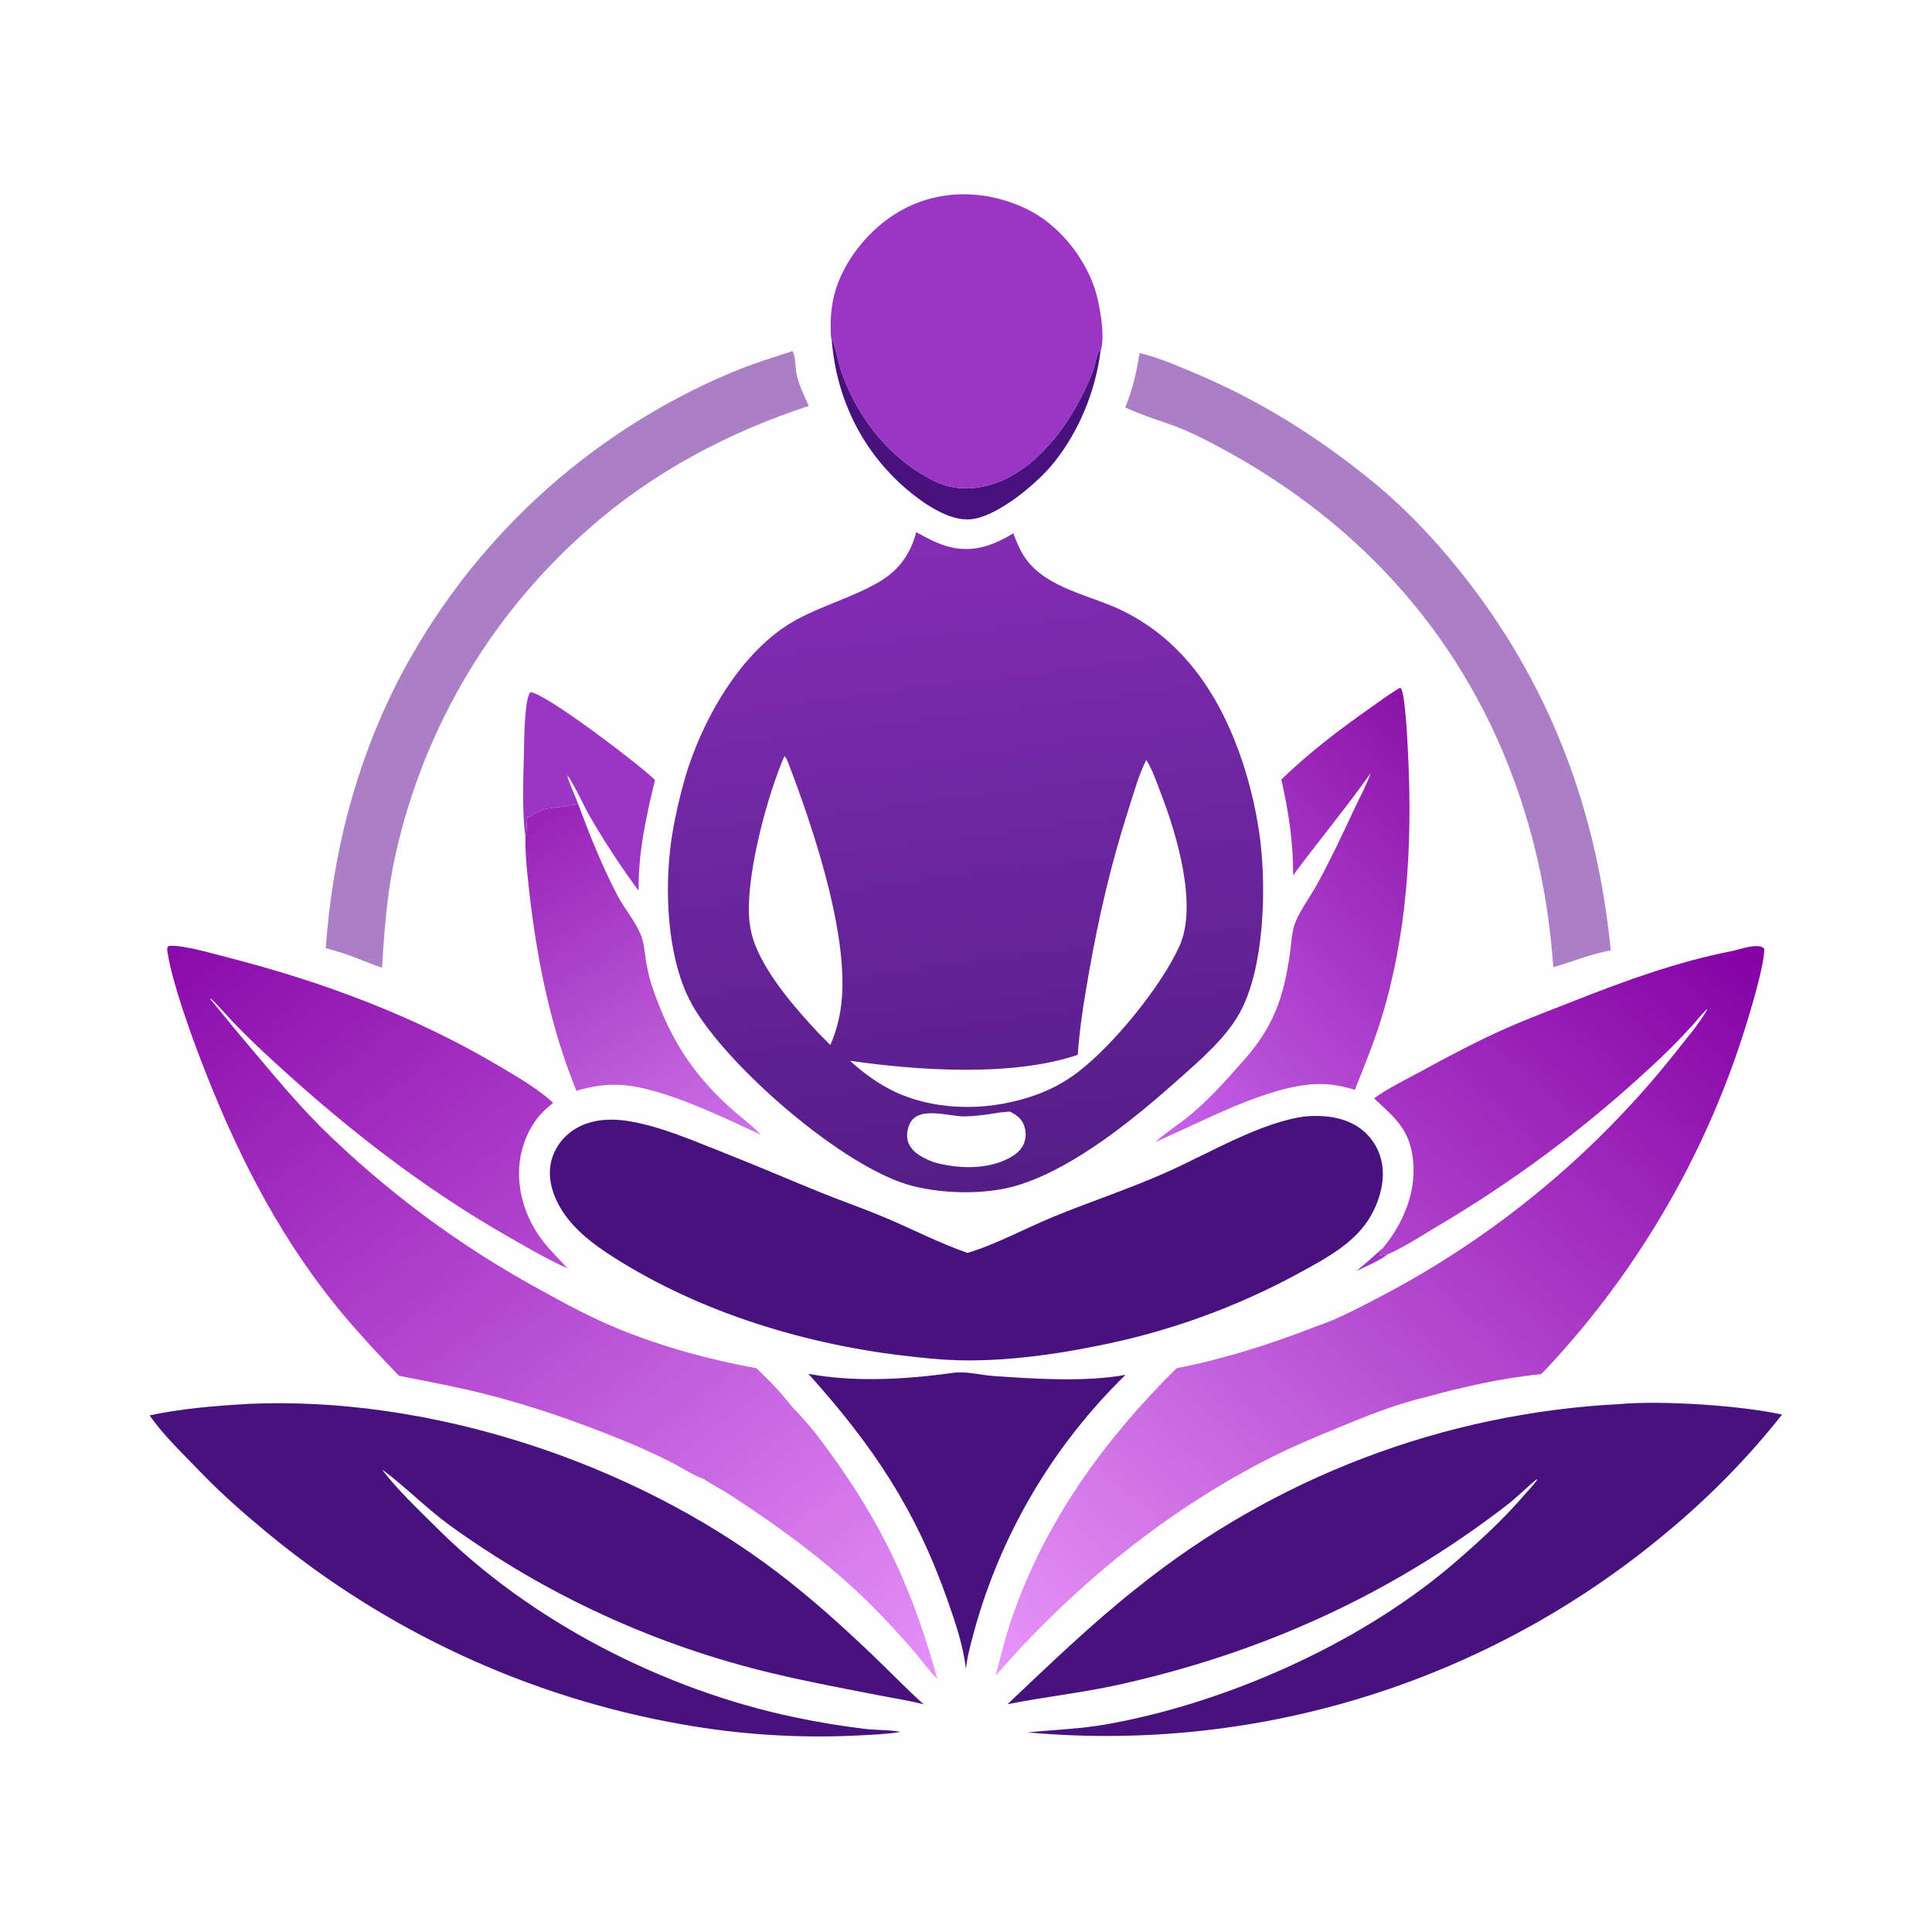 <?xml version="1.0" encoding="utf-8" ?>
<svg xmlns="http://www.w3.org/2000/svg" xmlns:xlink="http://www.w3.org/1999/xlink" width="1024" height="1024">
	<path fill="#FEFEFE" d="M0 0L1024 0L1024 1024L0 1024L0 0Z"/>
	<path fill="#9A35C5" d="M718.877 673.671C723.7 669.768 728.311 665.663 732.923 661.515L732.648 662.287C732.253 663.369 731.729 664.37 731.193 665.387C732.684 665.394 733.972 664.797 735.529 664.821C730.662 668.495 724.391 671.068 718.877 673.671Z"/>
	<path fill="#47117E" d="M440.856 180.376L441.239 179.962C443.299 186.077 444.246 192.364 446.507 198.517C455.397 222.717 472.065 243.545 495.382 255.025C505.405 259.96 516.729 259.828 527.158 256.214C548.965 248.657 565.113 227.177 574.751 207.147Q577.351 201.732 579.436 196.098C580.566 192.99 581.11 187.947 582.899 185.396L583.258 186.354C580.607 207.302 571.934 228.472 558.711 245.057C550.003 255.979 528.746 273.935 514.446 275.238C502.741 276.304 488.75 266.324 480.376 259.161C456.842 239.031 443.287 211.068 440.856 180.376Z"/>
	<path fill="#9A35C5" d="M278.476 443.26C276.669 431.611 277.353 411.885 277.675 399.671C277.816 394.32 277.844 369.993 281.145 366.865C289.219 367.343 340.337 406.388 347.156 413.403C342.424 433.067 338.262 451.716 338.467 472.098C329.308 459.656 320.621 446.528 312.894 433.155C308.724 425.938 305.458 417.797 300.763 410.924C300.389 411.993 305.536 423.672 306.359 425.854C305.285 426.553 304.734 426.572 303.489 426.655C301.95 426.758 300.446 427.292 298.913 427.504C293.47 428.257 288.159 428.088 283.397 431.278C282.681 431.758 280.932 433.31 280.06 432.727L279.781 433.445L279.701 432.805C278.595 436.318 279.727 439.772 278.476 443.26Z"/>
	<defs>
		<linearGradient id="gradient_0" gradientUnits="userSpaceOnUse" x1="268.125" y1="439.204" x2="371.143" y2="611.373">
			<stop offset="0" stop-color="#9722B6"/>
			<stop offset="1" stop-color="#CB6FE5"/>
		</linearGradient>
	</defs>
	<path fill="url(#gradient_0)" d="M278.476 443.26C279.727 439.772 278.595 436.318 279.701 432.805L279.781 433.445L280.06 432.727C280.932 433.31 282.681 431.758 283.397 431.278C288.159 428.088 293.47 428.257 298.913 427.504C300.446 427.292 301.95 426.758 303.489 426.655C304.734 426.572 305.285 426.553 306.359 425.854C312.395 442.276 319.012 458.742 327.086 474.279C330.802 481.43 336.569 488.017 339.62 495.403C341.533 500.035 341.735 505.573 342.584 510.494Q343.835 517.872 346.347 524.922C355.196 550.207 366.416 568.147 386.092 586.319C391.647 591.449 398.085 595.966 403.243 601.441C382.762 592.009 351.239 576.451 329.326 575.052C321.049 574.523 313.43 575.773 305.524 578.139C291.819 544.823 284.427 507.835 280.472 472.123C279.424 462.666 278.301 452.775 278.476 443.26Z"/>
	<path fill="#47117E" d="M504.827 727.689C511.87 726.591 519.607 728.839 526.691 729.326C548.421 730.819 575.141 732.6 596.555 728.713Q592.737 732.432 589.053 736.283Q585.37 740.135 581.825 744.114Q578.279 748.094 574.877 752.196Q571.475 756.299 568.22 760.519Q564.965 764.739 561.862 769.072Q558.758 773.405 555.81 777.844Q552.861 782.284 550.072 786.825Q547.283 791.367 544.656 796.004Q542.028 800.641 539.567 805.368Q537.106 810.095 534.813 814.907Q532.521 819.718 530.4 824.607Q528.279 829.497 526.332 834.458Q524.386 839.42 522.616 844.447Q520.846 849.474 519.255 854.561Q517.664 859.647 516.254 864.787Q514.844 869.927 513.617 875.113C512.824 878.173 512.401 881.297 511.926 884.419C510.613 872.393 506.292 859.737 502.292 848.353C485.221 799.775 462.668 766.249 428.471 728.171C453.149 732.703 480.102 731.109 504.827 727.689Z"/>
	<defs>
		<linearGradient id="gradient_1" gradientUnits="userSpaceOnUse" x1="785.992" y1="415.872" x2="603.178" y2="580.8">
			<stop offset="0" stop-color="#8B13A8"/>
			<stop offset="1" stop-color="#C661E7"/>
		</linearGradient>
	</defs>
	<path fill="url(#gradient_1)" d="M742.126 364.497C742.49 364.72 742.741 365.063 742.895 365.465C745.037 371.033 746.083 394.98 746.401 401.822C748.552 448.003 745.845 495.213 732.208 539.662C728.253 552.552 723.043 565.104 718.101 577.642C711.728 575.689 705.368 574.416 698.681 574.56C671.926 575.134 636.987 594.769 612.302 605.3C618.442 599.894 625.542 595.468 631.823 590.163C642.094 581.491 650.774 571.506 659.662 561.476C675.055 543.95 680.301 528.696 683.637 505.848C684.473 500.117 684.561 493.24 686.94 487.924C689.929 481.245 694.542 475.111 698.081 468.689C705.326 455.544 711.682 441.847 718.061 428.268C720.904 422.218 724.296 416.112 726.445 409.797C713.418 428.288 698.794 445.754 685.364 463.977C685.523 446.801 682.962 429.846 679.124 413.151C693.738 398.997 710.188 386.476 726.823 374.815C731.832 371.303 736.804 367.521 742.126 364.497Z"/>
	<path fill="#AB7FC6" d="M603.963 187.151C613.268 189.231 622.217 193.135 630.996 196.779C666.614 211.562 698.073 231.12 727.845 255.519C746.872 271.113 764.021 289.773 778.971 309.272C823.072 366.791 846.667 431.823 853.729 503.679C849.079 504.534 844.646 505.85 840.13 507.219Q831.757 510.078 823.292 512.65C820.817 478.327 814.337 445.963 802.486 413.603C773.074 333.291 716.505 273.168 640.959 234.202C635.078 231.168 629.125 228.269 622.923 225.944C614.415 222.755 605.438 220.188 597.226 216.31L596.422 215.925C600.277 206.461 602.45 197.212 603.963 187.151Z"/>
	<path fill="#AB7FC6" d="M420.043 186.088C421.803 188.819 421.472 195.263 422.276 198.661C423.63 204.384 426.204 209.841 428.689 215.144C386.031 229.115 345.942 250.338 312.155 280.17Q309.671 282.341 307.232 284.562Q304.793 286.784 302.4 289.055Q300.008 291.326 297.662 293.645Q295.316 295.964 293.018 298.331Q290.72 300.698 288.471 303.112Q286.222 305.525 284.023 307.984Q281.824 310.443 279.675 312.947Q277.527 315.45 275.43 317.997Q273.334 320.544 271.29 323.134Q269.246 325.723 267.255 328.354Q265.265 330.984 263.328 333.655Q261.392 336.326 259.511 339.036Q257.629 341.746 255.804 344.494Q253.979 347.242 252.21 350.027Q250.441 352.811 248.73 355.632Q247.019 358.452 245.366 361.307Q243.712 364.161 242.118 367.049Q240.523 369.938 238.989 372.858Q237.454 375.778 235.979 378.729Q234.504 381.679 233.09 384.66Q231.676 387.64 230.323 390.649Q228.97 393.658 227.679 396.694Q226.388 399.73 225.16 402.791Q223.931 405.853 222.765 408.939Q221.6 412.025 220.498 415.134Q219.396 418.244 218.357 421.375Q217.319 424.506 216.345 427.658Q215.371 430.81 214.462 433.981Q213.553 437.152 212.709 440.342Q211.865 443.531 211.086 446.736Q210.307 449.942 209.595 453.163Q208.882 456.384 208.235 459.619C204.844 477.229 203.578 495.09 202.474 512.958C197.239 511.087 192.063 508.998 186.873 507.001C182.269 505.209 177.397 503.937 172.667 502.503C176.197 452.928 188.279 405.371 210.867 360.997Q212.625 357.588 214.456 354.218Q216.287 350.849 218.191 347.52Q220.095 344.19 222.071 340.903Q224.047 337.616 226.094 334.373Q228.141 331.13 230.258 327.932Q232.375 324.734 234.561 321.582Q236.747 318.431 239.001 315.328Q241.255 312.225 243.576 309.172Q245.897 306.118 248.284 303.116Q250.67 300.114 253.122 297.165Q255.573 294.215 258.088 291.319Q260.603 288.424 263.18 285.584Q265.757 282.743 268.396 279.96Q271.034 277.176 273.732 274.451Q276.43 271.725 279.187 269.059Q281.944 266.393 284.758 263.787Q287.572 261.181 290.442 258.637Q293.312 256.093 296.237 253.612Q299.161 251.131 302.139 248.714Q305.117 246.297 308.147 243.946Q311.177 241.594 314.257 239.309Q317.337 237.024 320.466 234.806Q323.595 232.589 326.772 230.44Q329.948 228.29 333.171 226.211Q336.393 224.131 339.66 222.122Q342.927 220.113 346.237 218.175Q349.546 216.238 352.898 214.373Q356.249 212.507 359.64 210.715Q363.03 208.924 366.459 207.206Q369.888 205.488 373.354 203.845Q376.82 202.202 380.32 200.635Q383.82 199.068 387.354 197.577C398.025 193.075 409.038 189.659 420.043 186.088Z"/>
	<path fill="#9A35C5" d="M440.856 180.376C440.206 178.591 440.35 176.42 440.3 174.522C440.041 164.711 441.555 155.249 445.698 146.298C453.872 128.633 469.338 113.469 487.758 106.911C506.314 100.306 526.315 102.256 543.947 110.664C560.47 118.543 573.887 134.959 579.95 152.088C582.699 159.855 586.125 178.585 583.258 186.354L582.899 185.396C581.11 187.947 580.566 192.99 579.436 196.098Q577.351 201.732 574.751 207.147C565.113 227.177 548.965 248.657 527.158 256.214C516.729 259.828 505.405 259.96 495.382 255.025C472.065 243.545 455.397 222.717 446.507 198.517C444.246 192.364 443.299 186.077 441.239 179.962L440.856 180.376Z"/>
	<path fill="#47117E" d="M129.79 744.212C130.361 744.162 130.926 744.115 131.499 744.089C227.902 739.71 335.226 774.996 411.815 833.221C429.917 846.983 446.732 862.144 463.148 877.856C471.967 886.299 480.453 895.136 489.525 903.306C481.837 901.355 473.884 900.14 466.097 898.61C447.318 894.92 428.317 891.425 409.706 886.955Q403.923 885.583 398.175 884.069Q392.428 882.555 386.719 880.9Q381.011 879.245 375.345 877.449Q369.679 875.653 364.059 873.719Q358.44 871.784 352.869 869.711Q347.299 867.638 341.781 865.429Q336.263 863.219 330.802 860.874Q325.34 858.53 319.938 856.051Q314.536 853.572 309.197 850.961Q303.858 848.349 298.585 845.607Q293.311 842.865 288.108 839.994Q282.904 837.122 277.772 834.123Q272.64 831.125 267.584 828Q262.528 824.876 257.551 821.628Q252.573 818.38 247.677 815.01Q242.781 811.64 237.97 808.15C225.784 799.213 215.217 788.356 203.191 779.348L202.499 778.834C209.472 788.429 222.493 800.883 231.179 809.468C281.012 859.429 352.094 895.724 421.063 910.165Q439.575 914.06 458.352 916.353C464.56 917.054 471.24 916.754 477.318 917.939C469.659 919.212 461.846 919.488 454.101 919.861Q442.451 920.425 430.788 920.333Q419.125 920.241 407.486 919.492Q395.847 918.744 384.268 917.342Q372.69 915.94 361.208 913.889Q357.436 913.224 353.675 912.498Q349.914 911.772 346.165 910.985Q342.416 910.198 338.68 909.35Q334.945 908.503 331.223 907.595Q327.502 906.687 323.796 905.719Q320.09 904.751 316.4 903.723Q312.71 902.695 309.037 901.608Q305.364 900.52 301.709 899.374Q298.054 898.227 294.418 897.021Q290.783 895.815 287.167 894.551Q283.551 893.286 279.956 891.963Q276.361 890.641 272.788 889.26Q269.215 887.879 265.665 886.44Q262.115 885.002 258.589 883.506Q255.062 882.01 251.561 880.457Q248.059 878.905 244.583 877.295Q241.107 875.686 237.657 874.021Q234.208 872.356 230.785 870.635Q227.363 868.914 223.969 867.138Q220.575 865.362 217.211 863.531Q213.846 861.701 210.511 859.816Q207.177 857.931 203.873 855.992Q200.569 854.053 197.298 852.061Q194.026 850.069 190.787 848.025Q187.547 845.98 184.342 843.883Q181.136 841.786 177.965 839.638Q174.793 837.489 171.657 835.29Q168.521 833.09 165.421 830.84Q162.321 828.591 159.258 826.291Q156.195 823.991 153.169 821.642Q150.143 819.293 147.156 816.895Q144.169 814.497 141.221 812.051C128.992 801.923 117.26 791.665 106.26 780.203C97.072 770.629 86.892 761.092 79.296 750.184C95.74 746.668 113.021 745.195 129.79 744.212Z"/>
	<path fill="#47117E" d="M858.154 744.211C880.654 742.176 922.422 744.886 944.539 749.751C926.535 772.595 905.328 794.119 882.881 812.62Q878.52 816.262 874.071 819.796Q869.621 823.329 865.087 826.752Q860.552 830.176 855.934 833.486Q851.317 836.797 846.62 839.993Q841.922 843.19 837.147 846.27Q832.373 849.35 827.524 852.311Q822.675 855.273 817.755 858.115Q812.835 860.956 807.847 863.676Q802.858 866.396 797.804 868.992Q792.751 871.589 787.634 874.06Q782.518 876.532 777.343 878.877Q772.168 881.222 766.937 883.439Q761.705 885.656 756.421 887.744Q751.137 889.832 745.803 891.79Q740.469 893.747 735.089 895.573Q729.708 897.399 724.285 899.092Q718.861 900.785 713.397 902.344Q707.934 903.903 702.434 905.328Q696.933 906.753 691.4 908.042Q685.866 909.33 680.302 910.483Q674.739 911.636 669.149 912.651Q663.558 913.667 657.945 914.545Q652.331 915.422 646.698 916.162Q641.064 916.902 635.415 917.503Q629.765 918.104 624.102 918.566Q618.439 919.028 612.766 919.351Q607.094 919.673 601.415 919.857Q595.736 920.04 590.054 920.083Q584.373 920.127 578.692 920.031Q573.011 919.935 567.334 919.7Q561.657 919.464 555.988 919.089Q550.318 918.714 544.66 918.2C558.615 916.827 572.497 916.392 586.359 913.939C648.904 902.872 718.398 872.147 767.277 831.406C781.902 819.029 796.566 805.778 808.99 791.146C810.778 789.04 812.776 787.138 814.365 784.87C814.717 784.367 814.646 784.635 814.538 784.005C809.004 788.484 804.057 793.608 798.382 797.973C736.764 845.354 668.835 876.083 593.043 892.908C573.595 897.225 553.561 899.36 533.982 903.266C556.517 882.004 578.591 860.61 602.96 841.374Q606.344 838.661 609.78 836.015Q613.216 833.369 616.702 830.79Q620.189 828.212 623.726 825.702Q627.262 823.191 630.847 820.751Q634.432 818.31 638.063 815.94Q641.695 813.569 645.372 811.27Q649.049 808.971 652.771 806.744Q656.492 804.517 660.256 802.363Q664.02 800.209 667.825 798.129Q671.631 796.048 675.476 794.043Q679.321 792.037 683.204 790.107Q687.088 788.176 691.008 786.322Q694.929 784.468 698.885 782.691Q702.84 780.913 706.83 779.213Q710.82 777.513 714.842 775.891Q718.864 774.27 722.917 772.726Q726.97 771.183 731.052 769.719Q735.134 768.256 739.245 766.872Q743.354 765.488 747.491 764.184Q751.627 762.881 755.788 761.658Q759.949 760.435 764.133 759.294Q768.317 758.153 772.522 757.093Q776.727 756.034 780.953 755.056Q785.178 754.079 789.421 753.184Q793.665 752.29 797.925 751.478Q802.185 750.666 806.46 749.937Q810.735 749.208 815.024 748.563Q819.312 747.918 823.613 747.357Q827.913 746.795 832.223 746.318Q836.534 745.84 840.853 745.447Q845.171 745.054 849.497 744.745Q853.823 744.436 858.154 744.211Z"/>
	<path fill="#47117E" d="M692.232 591.679C701.56 590.987 711.165 591.914 719.279 596.949Q719.893 597.338 720.486 597.756Q721.08 598.175 721.652 598.622Q722.224 599.069 722.774 599.545Q723.323 600.02 723.848 600.522Q724.373 601.024 724.873 601.551Q725.373 602.078 725.845 602.63Q726.318 603.181 726.763 603.755Q727.208 604.33 727.624 604.925Q728.04 605.521 728.426 606.136Q728.812 606.751 729.167 607.385Q729.521 608.019 729.844 608.669Q730.167 609.32 730.458 609.986Q730.748 610.652 731.005 611.331Q731.262 612.01 731.485 612.702Q731.708 613.393 731.897 614.095Q732.085 614.796 732.239 615.506C734.555 626.061 730.809 638.146 724.984 646.971C716.893 659.227 703.016 666.826 690.428 673.716Q683.996 677.266 677.429 680.561Q670.863 683.855 664.172 686.89Q657.481 689.925 650.677 692.695Q643.872 695.465 636.964 697.966Q630.057 700.468 623.056 702.696Q616.055 704.925 608.973 706.877Q601.89 708.829 594.737 710.503Q587.583 712.176 580.369 713.567C558.058 718.074 534.682 721.182 511.886 721.036C500.362 720.962 488.939 719.742 477.511 718.355C423.142 711.761 366.755 693.99 320.948 663.584C311.094 656.969 301.498 648.856 295.907 638.173C291.935 630.583 289.952 621.792 292.761 613.447C295.231 606.11 300.482 600.348 307.409 596.953C315.069 593.198 324.225 592.823 332.516 594.11C350.147 596.847 367.999 604.846 384.54 611.335C401.732 618.079 418.64 625.445 435.76 632.351C446.697 636.763 457.823 640.603 468.705 645.178C483.371 651.344 497.785 658.871 512.802 664.071C527.802 659.62 543.951 650.793 558.682 644.769C578.74 636.567 599.39 629.815 619.189 620.927C640.754 611.246 669.192 594.375 692.232 591.679Z"/>
	<defs>
		<linearGradient id="gradient_2" gradientUnits="userSpaceOnUse" x1="118.102" y1="479.323" x2="453.19" y2="921.446">
			<stop offset="0" stop-color="#890AAB"/>
			<stop offset="1" stop-color="#E490F9"/>
		</linearGradient>
	</defs>
	<path fill="url(#gradient_2)" d="M211.454 729.19C199.591 716.854 187.732 704.189 177.033 690.827C145.738 651.745 123.992 607.826 106.231 561.28C100.485 546.22 91.267 520.6 88.87 505.089C88.663 503.751 88.307 502.645 89.109 501.522C89.763 501.382 90.346 501.272 91.018 501.268C98.494 501.225 113.93 505.729 121.424 507.656C171.54 520.54 220.18 538.694 264.773 565.181C274.655 571.05 284.625 576.759 293.192 584.508Q291.286 586.077 289.439 587.715C280.614 595.631 275.714 607.806 275.153 619.501C274.505 633.025 279.266 646.685 287.459 657.401C291.434 662.6 296.359 667.344 300.749 672.215C290.012 667.463 279.689 661.353 269.495 655.543C221.616 628.253 179.082 594.407 138.877 556.875Q130.539 549.063 122.661 540.788C119.004 536.904 115.521 532.733 111.602 529.124L111.6 529.686Q123.554 544.476 135.881 558.956C147.035 572.242 158.164 585.486 170.464 597.746Q176.941 604.118 183.637 610.259Q190.334 616.401 197.241 622.304Q204.147 628.207 211.257 633.866Q218.366 639.524 225.668 644.93Q232.971 650.336 240.458 655.484Q247.946 660.631 255.608 665.513Q263.271 670.396 271.1 675.007Q278.929 679.618 286.914 683.953C300.484 691.491 314.353 698.886 328.755 704.713C352.171 714.187 376.142 720.625 400.929 725.209C407.627 731.48 414.491 738.717 420.097 745.977C428.945 754.718 436.68 765.228 443.824 775.378C469.967 812.522 484.82 846.249 496.793 889.822C496.686 889.718 496.578 889.616 496.473 889.511C492.194 885.262 488.594 880.123 484.663 875.535C477.422 867.081 469.731 858.713 461.852 850.852C439.63 828.682 413.548 809.605 387.27 792.547C382.512 789.458 377.429 786.855 372.689 783.767C367.651 782.097 361.446 777.938 356.506 775.401Q343.813 768.968 330.639 763.589C306.233 753.607 281.84 745.075 256.234 738.641C241.472 734.932 226.379 732.167 211.454 729.19Z"/>
	<defs>
		<linearGradient id="gradient_3" gradientUnits="userSpaceOnUse" x1="919.671" y1="489.309" x2="550.342" y2="906.289">
			<stop offset="0" stop-color="#8300A5"/>
			<stop offset="1" stop-color="#E795FA"/>
		</linearGradient>
	</defs>
	<path fill="url(#gradient_3)" d="M728.282 582.146C735.877 576.6 745.128 572.207 753.405 567.688C768.22 559.6 783.448 551.541 798.903 544.732C810.836 539.475 823.171 534.9 835.301 530.106C861.94 519.578 889.147 509.761 917.314 504.21C921.745 503.337 928.539 500.733 932.851 501.654C933.862 501.87 934.317 502.159 935.069 502.823C935.312 510.228 929.124 531.244 926.639 539.459Q924.711 545.886 922.601 552.255Q920.491 558.624 918.199 564.93Q915.907 571.236 913.436 577.474Q910.965 583.712 908.317 589.876Q905.669 596.041 902.846 602.128Q900.022 608.214 897.026 614.218Q894.03 620.221 890.863 626.136Q887.697 632.052 884.362 637.874Q881.028 643.697 877.529 649.421Q874.03 655.146 870.368 660.768Q866.706 666.391 862.886 671.906Q859.065 677.422 855.088 682.825Q851.111 688.229 846.982 693.517Q842.852 698.806 838.573 703.973Q834.294 709.141 829.869 714.185Q825.443 719.228 820.876 724.143Q818.9 726.291 816.815 728.334C795.925 730.362 775.014 735.164 754.803 740.736C739.123 744.392 722.616 751.194 707.723 757.333C696.537 761.945 685.303 766.638 674.485 772.071C618.31 800.283 568.901 840.901 527.69 888.127C530.534 877.241 533.293 866.057 537.047 855.453C554.955 804.876 585.777 762.639 623.585 725.196C649.082 720.208 673.385 712.456 697.548 703.016C709.134 699.169 720.653 692.937 731.458 687.322Q737.142 684.352 742.746 681.233Q748.35 678.115 753.87 674.851Q759.391 671.586 764.823 668.178Q770.256 664.77 775.597 661.22Q780.939 657.671 786.185 653.982Q791.431 650.293 796.579 646.468Q801.727 642.643 806.772 638.684Q811.818 634.725 816.757 630.635Q821.697 626.545 826.528 622.327Q831.359 618.109 836.077 613.765Q840.795 609.422 845.398 604.956Q850.001 600.49 854.484 595.904Q858.968 591.319 863.33 586.618Q867.692 581.916 871.929 577.102Q876.166 572.288 880.275 567.364Q884.385 562.44 888.363 557.41C893.921 550.263 900.672 542.701 904.988 534.817C904.242 534.815 898.086 542.262 897.13 543.322Q886.119 555.507 873.935 566.519Q861.087 578.41 847.622 589.598Q834.158 600.786 820.115 611.239Q806.073 621.693 791.493 631.382Q776.912 641.071 761.836 649.969C753.694 654.792 745.013 660.53 736.404 664.433L735.529 664.821C733.972 664.797 732.684 665.394 731.193 665.387C731.729 664.37 732.253 663.369 732.648 662.287L732.923 661.515C743.515 648.779 750.605 632.388 749.001 615.512C747.401 598.673 739.628 592.817 728.282 582.146Z"/>
	<defs>
		<linearGradient id="gradient_4" gradientUnits="userSpaceOnUse" x1="531.408" y1="628.953" x2="488.38" y2="283.266">
			<stop offset="0" stop-color="#531D87"/>
			<stop offset="1" stop-color="#842DB4"/>
		</linearGradient>
	</defs>
	<path fill="url(#gradient_4)" d="M485.591 282.087C491.408 285.148 497.075 288.388 503.524 289.949C516.058 292.983 526.398 289.1 537.06 282.686C538.852 287.328 540.684 291.933 543.584 296.014C555.057 312.164 578.705 315.569 595.532 323.96C628.248 340.272 647.286 370.06 658.55 403.796Q661.927 414.039 664.301 424.559Q666.674 435.08 668.02 445.781C671.148 471.92 669.94 511.758 657.949 535.205C650.736 549.309 637.021 561.04 625.353 571.459C602.406 591.952 571.049 617.784 541.6 627.521C524.566 633.433 500.53 633.007 483.197 628.459C447.239 619.023 386.058 565.722 367.361 533.439C354.293 510.875 352.295 476.551 355.112 450.948C356.414 439.11 359.055 427.18 362.148 415.687C370.818 383.467 392.408 344.441 422.472 328.266C436.398 320.774 452.051 316.515 465.628 308.611C476.228 302.44 482.536 293.897 485.591 282.087Z"/>
	<path fill="#FEFEFE" d="M529.788 589.669L535.231 589.146C537.945 590.52 540.261 591.964 541.882 594.623C543.635 597.497 544.024 601.387 543.19 604.621C542.156 608.624 539.226 611.354 535.737 613.338C523.938 620.045 508.07 619.625 495.387 616.117C492.489 615.132 489.488 613.796 486.947 612.077C483.981 610.071 481.588 607.424 480.945 603.803C480.397 600.716 481.262 596.556 483.142 594.031C488.658 586.625 503.308 591.795 511.153 591.716C517.434 591.652 523.6 590.636 529.788 589.669Z"/>
	<path fill="#FEFEFE" d="M415.749 400.752C416.994 401.796 417.466 403.57 418.036 405.055C430.757 438.187 447.694 489.157 446.46 524.759C446.108 534.888 444.206 544.577 440.089 553.855L434.345 548.113C422.07 535.051 406.833 517.608 400.272 500.886C398.155 495.492 397.125 489.905 396.938 484.124C396.194 461.203 406.53 422.178 415.749 400.752Z"/>
	<path fill="#FEFEFE" d="M607.525 402.775C610.611 407.246 613.528 415.973 615.585 421.3C623.824 442.643 634.806 479.922 625.201 501.286C615.564 522.722 590.255 553.65 571.815 567.859Q569.373 569.752 566.795 571.456Q564.217 573.16 561.519 574.665Q558.82 576.17 556.017 577.469Q553.213 578.767 550.319 579.851C526.577 588.794 498.246 589.48 474.945 578.978C465.736 574.63 458.069 569.083 450.547 562.261C486.778 567.387 536.345 570.863 571.253 559.075C572.173 544.645 574.64 529.94 577.127 515.715C582.241 486.464 588.77 458.299 597.819 429.994C600.716 420.932 603.315 411.337 607.525 402.775Z"/>
</svg>
